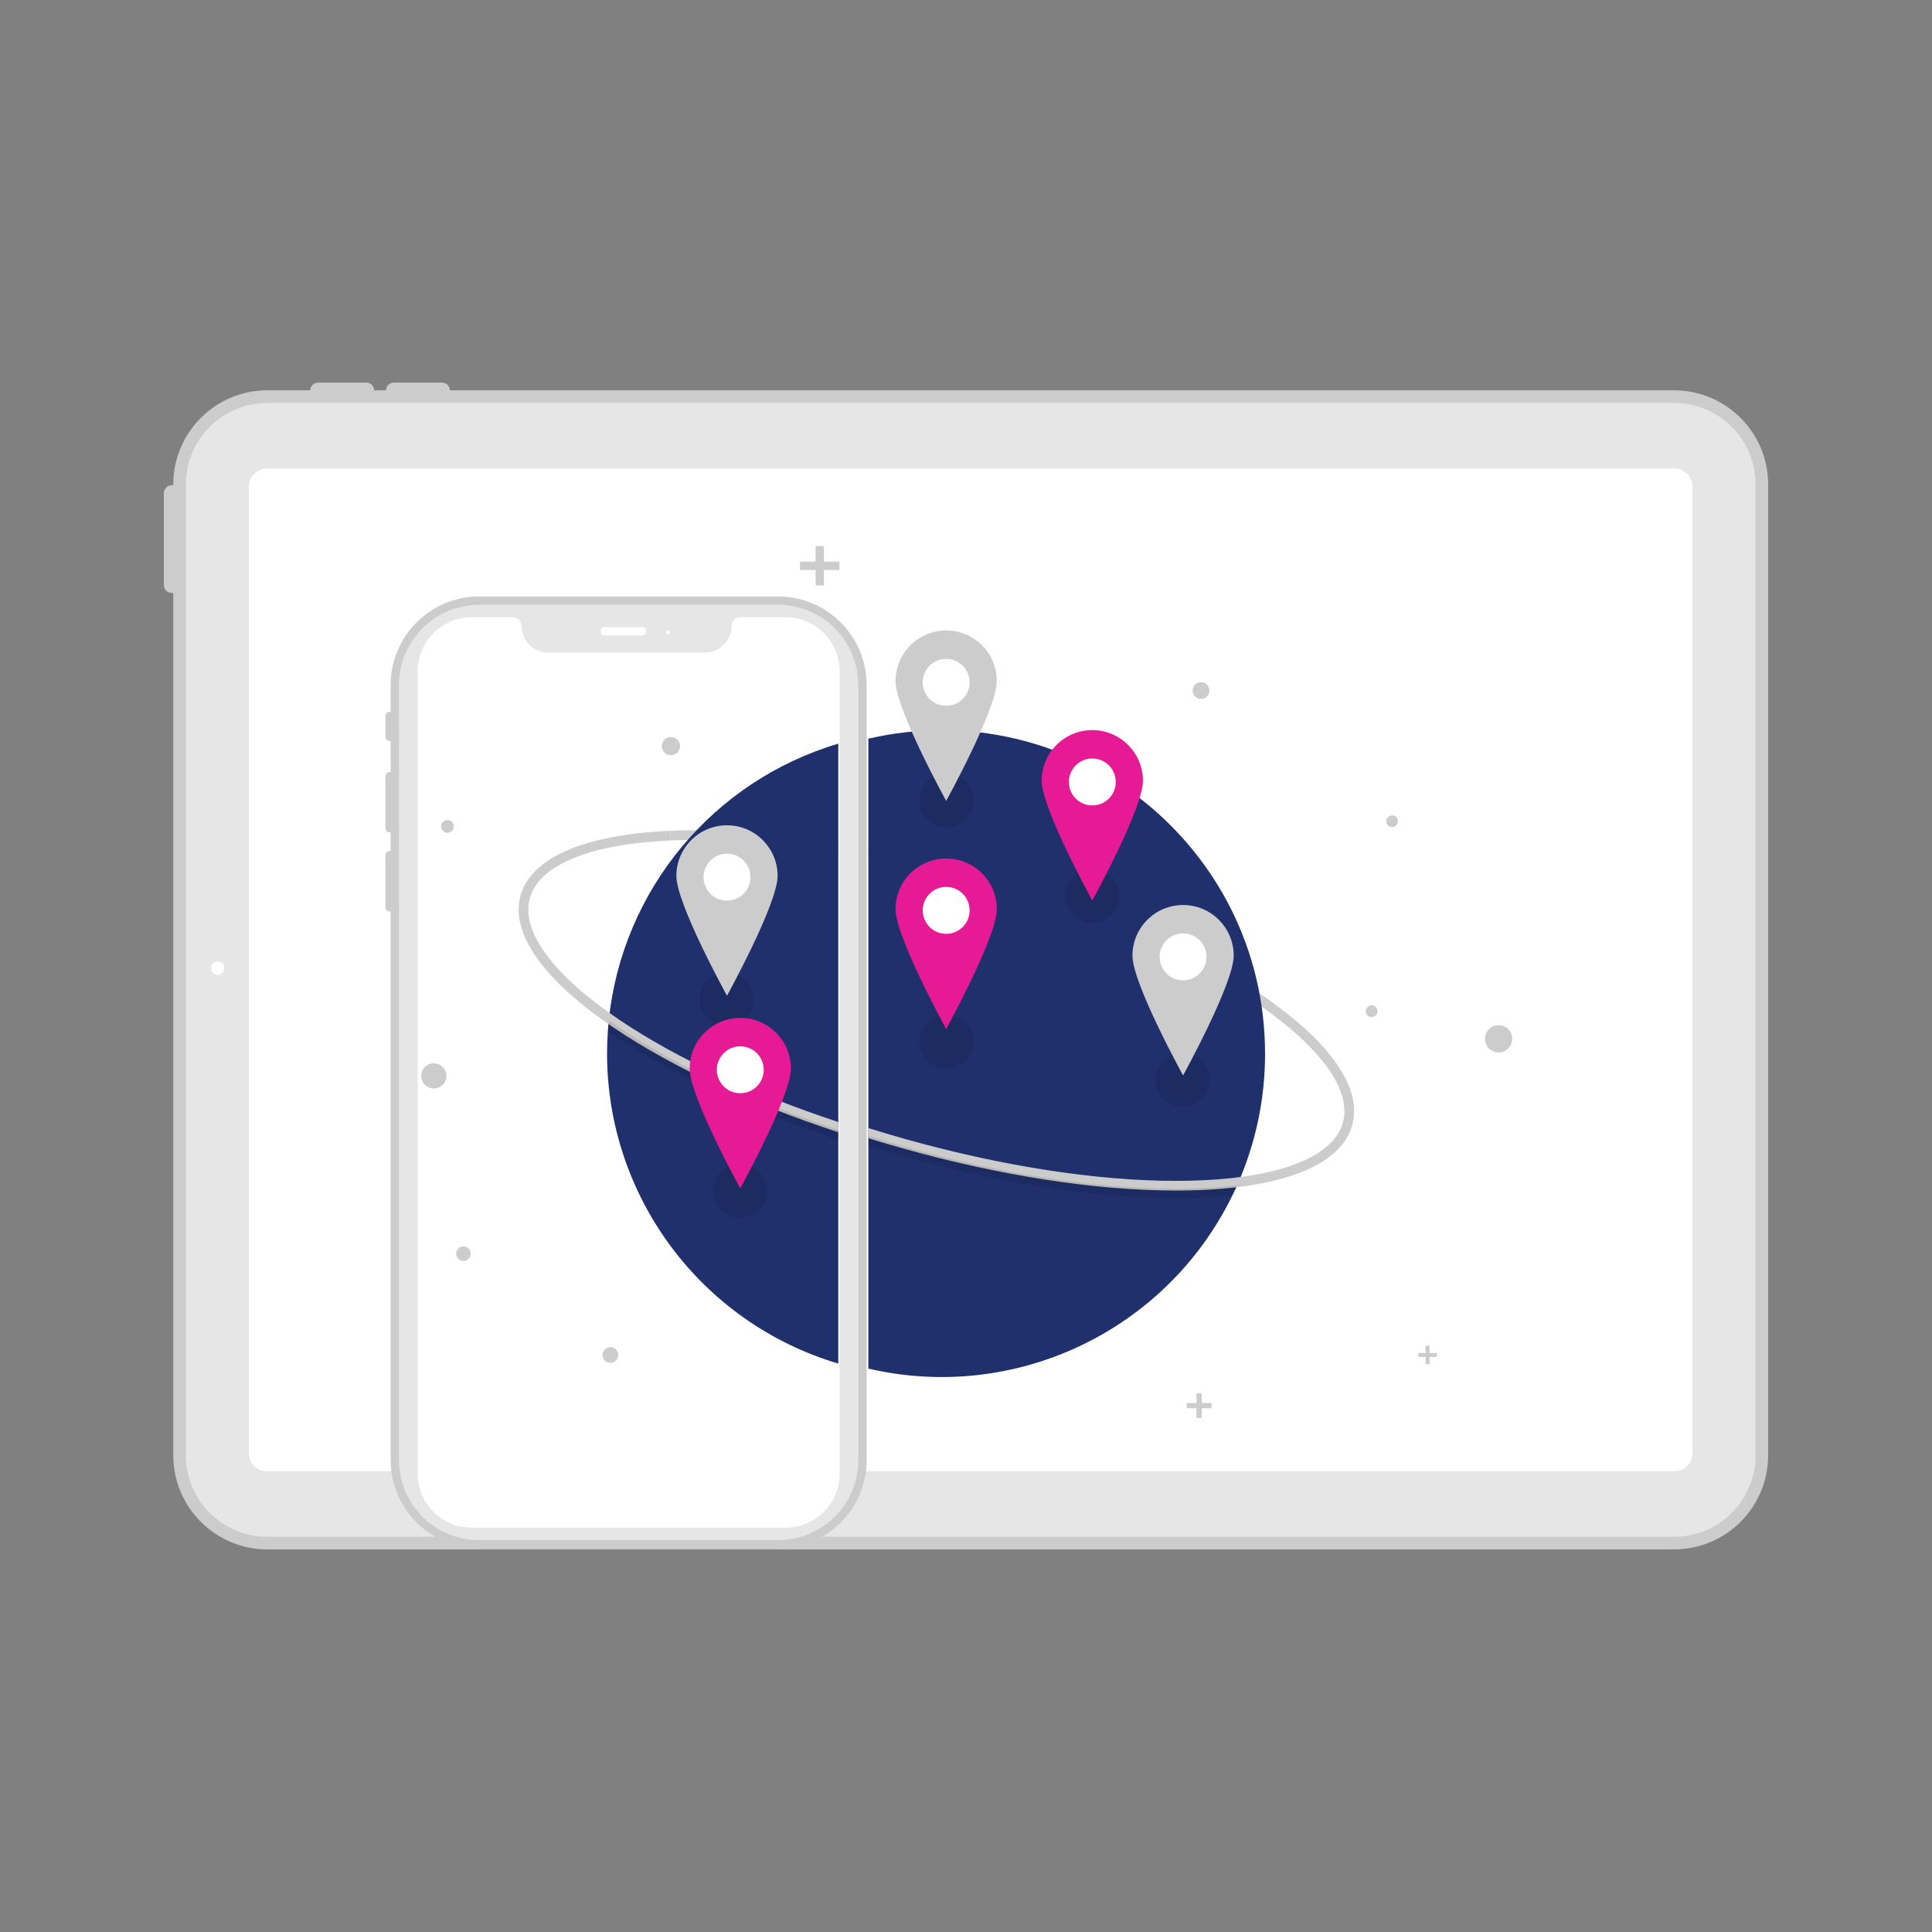 <?xml version="1.0" encoding="utf-8"?>
<svg viewBox="0 0 500 500" xmlns="http://www.w3.org/2000/svg">
  <rect x="0" y="0" width="500" height="500" fill="#808080" stroke="none"/>
  <path d="M 433.259 101.014 L 116.432 101.014 C 116.413 99.905 115.509 99.016 114.401 99.016 L 101.922 99.016 C 100.813 99.016 99.909 99.905 99.891 101.014 L 96.835 101.014 C 96.817 99.905 95.913 99.016 94.804 99.016 L 82.325 99.016 C 81.217 99.016 80.313 99.905 80.294 101.014 L 69.175 101.014 C 55.74 101.029 44.853 111.917 44.838 125.352 L 44.838 125.591 C 44.799 125.589 44.763 125.58 44.724 125.58 L 44.438 125.58 C 43.315 125.58 42.404 126.491 42.404 127.615 L 42.404 151.416 C 42.404 152.54 43.315 153.451 44.438 153.451 L 44.724 153.451 C 44.763 153.451 44.799 153.442 44.838 153.439 L 44.838 376.646 C 44.853 390.081 55.74 400.968 69.175 400.983 L 433.259 400.983 C 446.694 400.968 457.581 390.081 457.596 376.646 L 457.596 125.352 C 457.581 111.917 446.694 101.03 433.259 101.014 Z M 450.271 376.646 C 450.26 386.037 442.65 393.647 433.259 393.658 L 69.175 393.658 C 59.784 393.647 52.174 386.037 52.163 376.646 L 52.163 125.352 C 52.174 115.961 59.784 108.35 69.175 108.34 L 433.259 108.34 C 442.65 108.35 450.26 115.961 450.271 125.352 Z" fill="#ccc" style=""/>
  <path d="M 433.259 397.727 L 69.175 397.727 C 57.538 397.714 48.107 388.283 48.093 376.646 L 48.093 125.352 C 48.107 113.714 57.538 104.283 69.175 104.27 L 433.259 104.27 C 444.896 104.283 454.327 113.714 454.341 125.352 L 454.341 376.646 C 454.327 388.283 444.896 397.714 433.259 397.727 Z" fill="#e6e6e6" style=""/>
  <path d="M 433.37 380.744 L 69.064 380.744 C 66.503 380.741 64.427 378.665 64.424 376.103 L 64.424 125.894 C 64.427 123.332 66.503 121.256 69.064 121.254 L 433.37 121.254 C 435.931 121.256 438.007 123.332 438.01 125.894 L 438.01 376.103 C 438.007 378.665 435.932 380.741 433.37 380.744 Z" fill="#fff" style=""/>
  <circle cx="56.339" cy="250.563" r="1.742" fill="#fff" style=""/>
  <path d="M 201.386 154.362 L 123.994 154.362 C 111.354 154.376 101.11 164.62 101.096 177.261 L 101.096 184.256 C 100.414 184.068 99.742 184.586 99.751 185.294 L 99.751 190.673 C 99.742 191.38 100.414 191.899 101.096 191.711 L 101.096 199.856 C 100.414 199.669 99.742 200.187 99.751 200.894 L 99.751 214.343 C 99.742 215.05 100.414 215.568 101.096 215.381 L 101.096 220.298 C 100.414 220.11 99.742 220.629 99.751 221.336 L 99.751 234.785 C 99.742 235.492 100.414 236.01 101.096 235.822 L 101.096 377.842 C 101.11 390.482 111.354 400.726 123.994 400.74 L 201.386 400.74 C 214.027 400.726 224.271 390.482 224.285 377.842 L 224.285 177.261 C 224.271 164.62 214.027 154.376 201.386 154.362 Z M 219.444 377.842 C 219.432 387.81 211.354 395.888 201.386 395.899 L 123.994 395.899 C 114.026 395.888 105.949 387.81 105.937 377.842 L 105.937 177.261 C 105.949 167.293 114.026 159.215 123.994 159.203 L 201.386 159.203 C 211.354 159.215 219.432 167.293 219.444 177.261 Z" fill="#ccc" style=""/>
  <path d="M 201.386 398.589 L 123.994 398.589 C 112.542 398.576 103.261 389.295 103.248 377.842 L 103.248 177.261 C 103.261 165.808 112.542 156.527 123.994 156.514 L 201.386 156.514 C 212.839 156.527 222.12 165.808 222.133 177.261 L 222.133 377.842 C 222.12 389.295 212.839 398.576 201.386 398.589 Z" fill="#e6e6e6" style=""/>
  <path d="M 203.299 395.361 L 122.082 395.361 C 114.358 395.352 108.098 389.093 108.089 381.368 L 108.089 173.734 C 108.098 166.01 114.358 159.75 122.082 159.741 L 132.674 159.741 C 133.95 159.743 134.985 160.777 134.986 162.054 C 134.99 165.826 138.047 168.882 141.819 168.886 L 182.486 168.886 C 186.258 168.882 189.314 165.826 189.319 162.054 C 189.32 160.777 190.355 159.743 191.631 159.741 L 203.299 159.741 C 211.023 159.75 217.283 166.01 217.292 173.734 L 217.292 381.368 C 217.283 389.092 211.023 395.352 203.299 395.361 Z" fill="#fff" style=""/>
  <path d="M 166.187 164.448 L 156.504 164.448 C 155.676 164.448 155.158 163.552 155.572 162.835 C 155.764 162.502 156.12 162.297 156.504 162.297 L 166.187 162.297 C 167.015 162.299 167.531 163.196 167.115 163.913 C 166.923 164.244 166.57 164.448 166.187 164.448 Z" fill="#fff" style=""/>
  <circle cx="172.911" cy="163.642" r="0.538" fill="#fff" style=""/>
  <path d="M 173.457 215.009 L 173.569 217.512 C 186.364 216.939 201.179 218.054 216.948 220.685 L 216.948 218.147 C 201.156 215.536 186.306 214.434 173.457 215.009 Z" fill="#ccc" style=""/>
  <path d="M 157.547 264.029 C 157.448 264.987 157.367 265.951 157.305 266.92 C 157.173 268.827 157.107 270.748 157.107 272.685 C 157.127 309.711 181.461 342.329 216.948 352.897 L 216.948 192.457 C 184.495 202.105 161.05 230.354 157.547 264.029 Z" fill="#1f306d" style=""/>
  <circle cx="115.79" cy="213.877" r="1.65" fill="#ccc" style=""/>
  <circle cx="112.275" cy="278.438" r="3.259" fill="#ccc" style=""/>
  <circle cx="173.639" cy="193.097" r="2.36" fill="#ccc" style=""/>
  <circle cx="119.945" cy="324.461" r="1.883" fill="#ccc" style=""/>
  <circle cx="157.979" cy="350.67" r="2.039" fill="#ccc" style=""/>
  <polygon points="217.257 145.353 213.233 145.353 213.233 141.329 211.074 141.329 211.074 145.353 207.048 145.353 207.048 147.513 211.074 147.513 211.074 151.537 213.233 151.537 213.233 147.513 217.257 147.513 217.257 145.353" fill="#ccc" style=""/>
  <circle cx="188.022" cy="258.623" r="7.031" opacity="0.1" style="isolation: isolate;"/>
  <circle cx="191.538" cy="308.162" r="7.031" opacity="0.1" style="isolation: isolate;"/>
  <path d="M 160.517 264.079 C 151.889 258.285 145.462 252.57 141.416 247.09 C 137.379 241.624 135.94 236.686 137.138 232.414 C 138.335 228.141 142.131 224.67 148.421 222.098 C 154.726 219.52 163.187 217.977 173.569 217.512 L 173.457 215.009 C 151.225 216.006 137.469 221.946 134.725 231.737 C 131.981 241.528 140.645 253.753 159.121 266.159 C 174.187 276.276 194.367 285.619 216.948 293.019 L 216.948 290.382 C 194.9 283.096 175.227 273.956 160.517 264.079 Z" fill="#ccc" style=""/>
  <path d="M 160.516 266.083 C 159.497 265.398 158.507 264.713 157.547 264.029 C 157.448 264.987 157.367 265.951 157.305 266.92 C 157.899 267.335 158.504 267.749 159.121 268.163 C 174.188 278.28 194.367 287.623 216.948 295.023 L 216.948 292.386 C 194.901 285.1 175.228 275.96 160.516 266.083 Z" opacity="0.1" style="isolation: isolate;"/>
  <path d="M 253.825 225.733 C 243.971 222.971 234.205 220.721 224.728 218.99 L 224.728 221.536 C 233.985 223.243 243.523 225.447 253.149 228.145 C 283.795 236.735 311.527 249.253 329.232 262.489 L 330.733 260.483 C 312.789 247.068 284.757 234.402 253.825 225.733 Z" fill="#ccc" style=""/>
  <path d="M 327.394 272.685 C 327.362 218.814 277.203 178.992 224.728 191.174 L 224.728 354.189 C 262.734 363.036 301.811 344.453 318.934 309.389 C 319.366 308.509 319.781 307.62 320.179 306.723 C 324.952 296.011 327.41 284.412 327.395 272.685 Z" fill="#1f306d" style=""/>
  <circle cx="245.934" cy="172.961" r="0.959" fill="#f2f2f2" style=""/>
  <circle cx="310.814" cy="178.715" r="2.172" fill="#ccc" style=""/>
  <circle cx="387.84" cy="268.849" r="3.526" fill="#ccc" style=""/>
  <circle cx="360.268" cy="212.532" r="1.513" fill="#ccc" style=""/>
  <circle cx="354.973" cy="261.701" r="1.513" fill="#ccc" style=""/>
  <polygon points="313.54 363.089 311.012 363.089 311.012 360.563 309.656 360.563 309.656 363.089 307.13 363.089 307.13 364.446 309.656 364.446 309.656 366.973 311.012 366.973 311.012 364.446 313.54 364.446 313.54 363.089" fill="#ccc" style=""/>
  <polygon points="371.858 350.157 369.97 350.157 369.97 348.269 368.955 348.269 368.955 350.157 367.066 350.157 367.066 351.171 368.955 351.171 368.955 353.059 369.97 353.059 369.97 351.171 371.858 351.171 371.858 350.157" fill="#ccc" style=""/>
  <circle cx="244.975" cy="207.166" r="7.031" opacity="0.1" style="isolation: isolate;"/>
  <circle cx="244.975" cy="269.49" r="7.031" opacity="0.1" style="isolation: isolate;"/>
  <circle cx="282.689" cy="231.776" r="7.031" opacity="0.1" style="isolation: isolate;"/>
  <circle cx="306.02" cy="279.397" r="7.031" opacity="0.1" style="isolation: isolate;"/>
  <path d="M 346.527 276.206 C 343.226 271.14 337.912 265.85 330.733 260.483 L 329.232 262.489 C 343.183 272.919 349.681 282.888 347.531 290.56 C 346.333 294.833 342.537 298.303 336.248 300.875 C 329.943 303.453 321.482 304.996 311.1 305.461 C 308.894 305.56 306.63 305.609 304.309 305.609 C 283.995 305.609 259.501 301.848 234.459 294.829 C 231.175 293.908 227.932 292.945 224.728 291.94 L 224.728 294.564 C 227.712 295.491 230.73 296.383 233.782 297.241 C 259.044 304.321 283.774 308.114 304.322 308.114 C 306.674 308.114 308.975 308.064 311.212 307.964 C 333.444 306.968 347.199 301.027 349.943 291.236 C 351.216 286.695 350.067 281.638 346.527 276.206 Z" fill="#ccc" style=""/>
  <path d="M 311.1 307.465 C 308.895 307.563 306.631 307.613 304.309 307.613 C 283.997 307.613 259.5 303.852 234.458 296.833 C 231.175 295.912 227.931 294.949 224.728 293.944 L 224.728 296.568 C 227.711 297.495 230.729 298.387 233.782 299.245 C 259.044 306.325 283.773 310.118 304.321 310.118 C 306.674 310.118 308.976 310.068 311.213 309.967 C 313.915 309.847 316.489 309.654 318.934 309.389 C 319.366 308.509 319.781 307.62 320.179 306.723 C 317.338 307.072 314.312 307.319 311.1 307.465 Z" opacity="0.1" style="isolation: isolate;"/>
  <circle cx="282.661" cy="202.441" r="9.168" fill="#fff" style=""/>
  <path d="M 282.688 188.947 C 275.451 188.947 269.585 194.814 269.585 202.051 C 269.585 209.288 282.688 233.053 282.688 233.053 C 282.688 233.053 295.792 209.288 295.792 202.051 C 295.792 194.814 289.926 188.947 282.688 188.947 Z M 282.688 208.443 C 278.014 208.443 275.092 203.383 277.429 199.334 C 279.767 195.286 285.61 195.286 287.947 199.334 C 288.48 200.258 288.761 201.305 288.761 202.371 C 288.761 205.724 286.042 208.443 282.688 208.443 L 282.688 208.443 Z" style="fill: rgb(229, 26, 148);"/>
  <circle cx="244.843" cy="235.675" r="9.168" fill="#fff" style=""/>
  <path d="M 244.871 222.181 C 237.634 222.181 231.767 228.048 231.767 235.285 C 231.767 242.522 244.871 266.287 244.871 266.287 C 244.871 266.287 257.975 242.522 257.975 235.285 C 257.975 228.048 252.108 222.181 244.871 222.181 Z M 244.871 241.677 C 240.196 241.677 237.275 236.616 239.612 232.568 C 241.949 228.52 247.793 228.52 250.13 232.568 C 250.663 233.491 250.943 234.538 250.943 235.604 C 250.943 238.958 248.225 241.677 244.871 241.677 L 244.871 241.677 Z" style="fill: rgb(229, 26, 148);"/>
  <circle cx="244.843" cy="176.657" r="9.168" fill="#fff" style=""/>
  <path d="M 244.871 163.162 C 237.634 163.162 231.767 169.029 231.767 176.266 C 231.767 183.503 244.871 207.268 244.871 207.268 C 244.871 207.268 257.975 183.503 257.975 176.266 C 257.975 169.029 252.108 163.162 244.871 163.162 Z M 244.871 182.659 C 240.196 182.659 237.275 177.598 239.612 173.55 C 241.949 169.501 247.793 169.501 250.13 173.55 C 250.663 174.473 250.943 175.52 250.943 176.586 C 250.943 179.94 248.225 182.659 244.871 182.659 L 244.871 182.659 Z" fill="#ccc" style=""/>
  <circle cx="306.153" cy="247.707" r="9.168" fill="#fff" style=""/>
  <path d="M 306.181 234.214 C 298.944 234.214 293.077 240.08 293.077 247.318 C 293.077 254.555 306.181 278.32 306.181 278.32 C 306.181 278.32 319.285 254.555 319.285 247.318 C 319.285 240.08 313.418 234.214 306.181 234.214 Z M 306.181 253.71 C 301.507 253.71 298.585 248.649 300.922 244.601 C 303.26 240.552 309.103 240.552 311.44 244.601 C 311.973 245.524 312.254 246.571 312.254 247.637 C 312.254 250.991 309.535 253.71 306.181 253.71 L 306.181 253.71 Z" fill="#ccc" style=""/>
  <circle cx="188.117" cy="227.08" r="9.168" fill="#fff" style=""/>
  <path d="M 188.145 213.586 C 180.907 213.586 175.041 219.453 175.041 226.69 C 175.041 233.927 188.145 257.692 188.145 257.692 C 188.145 257.692 201.248 233.927 201.248 226.69 C 201.248 219.453 195.382 213.586 188.145 213.586 Z M 188.145 233.082 C 183.47 233.082 180.548 228.021 182.886 223.973 C 185.223 219.925 191.066 219.925 193.404 223.973 C 193.937 224.896 194.217 225.943 194.217 227.009 C 194.217 230.363 191.498 233.082 188.145 233.082 L 188.145 233.082 Z" fill="#ccc" style=""/>
  <circle cx="191.555" cy="276.93" r="9.168" fill="#fff" style=""/>
  <path d="M 191.583 263.436 C 184.345 263.436 178.479 269.303 178.479 276.54 C 178.479 283.777 191.583 307.542 191.583 307.542 C 191.583 307.542 204.686 283.777 204.686 276.54 C 204.686 269.303 198.82 263.436 191.583 263.436 Z M 191.583 282.932 C 186.908 282.932 183.986 277.872 186.323 273.824 C 188.661 269.775 194.504 269.775 196.842 273.824 C 197.374 274.747 197.655 275.794 197.655 276.86 C 197.655 280.214 194.936 282.932 191.583 282.932 L 191.583 282.932 Z" style="fill: rgb(229, 26, 148);"/>
</svg>